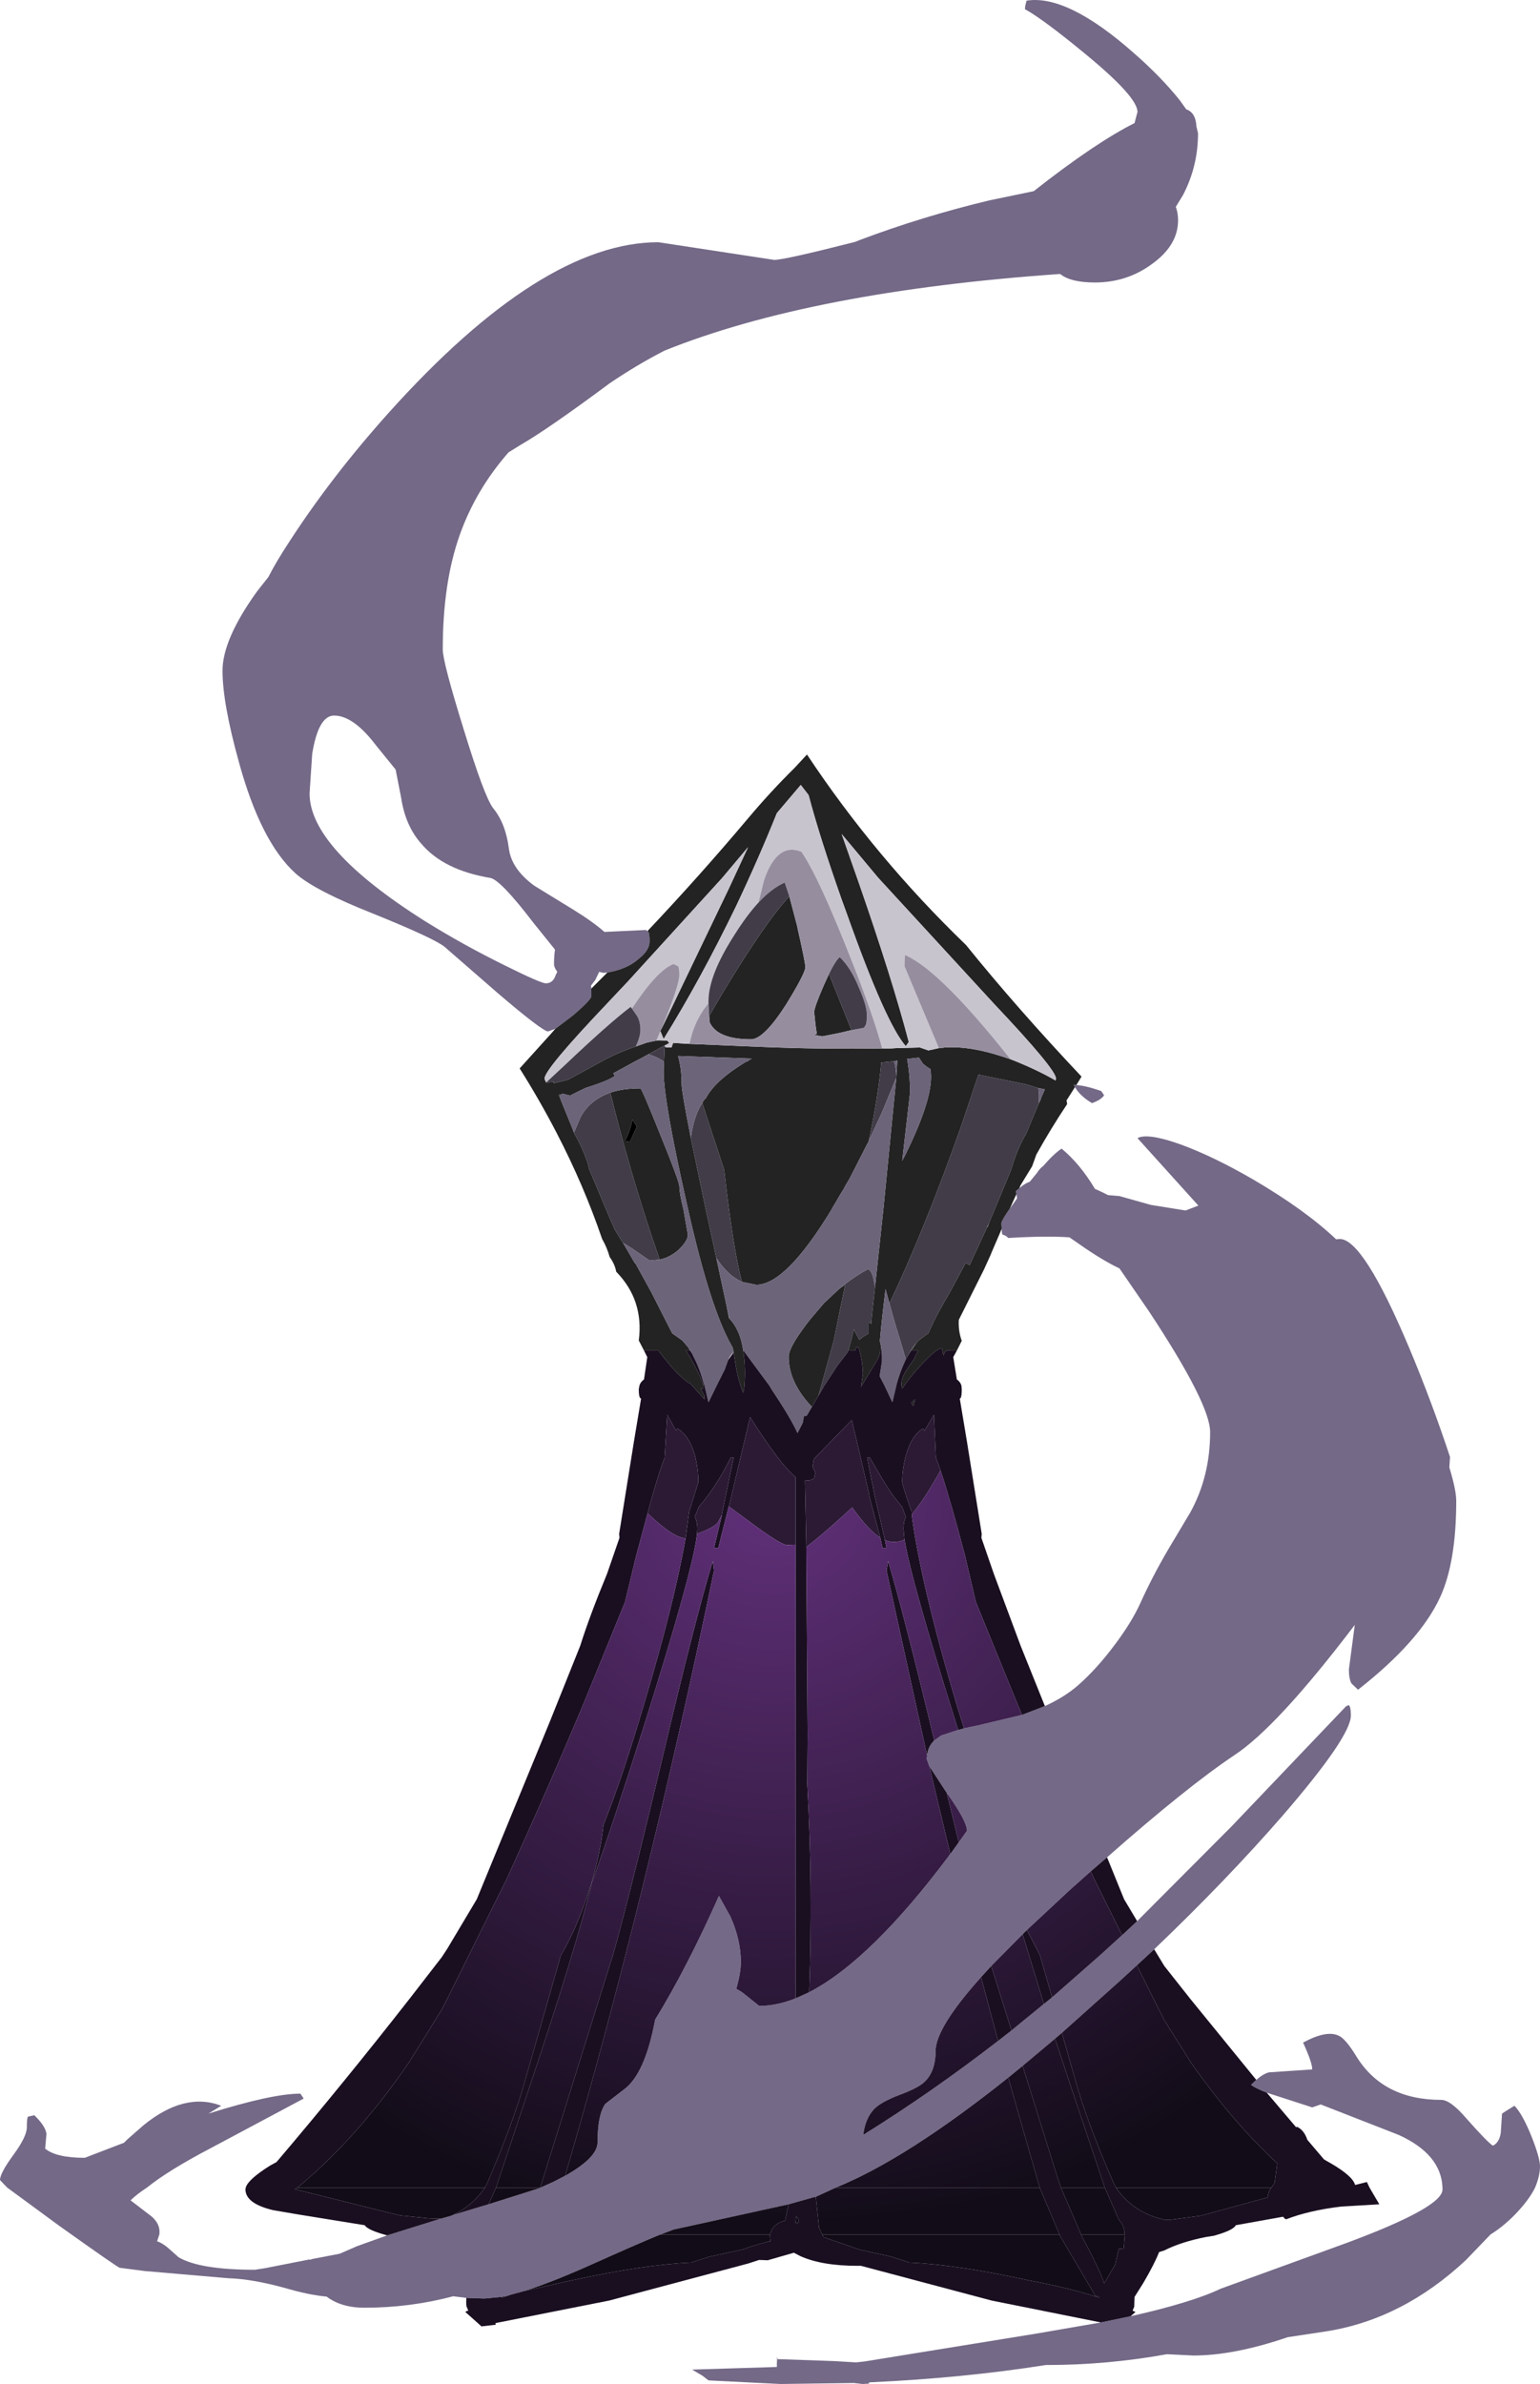 <?xml version="1.0" encoding="UTF-8" standalone="no"?>
<svg xmlns:ffdec="https://www.free-decompiler.com/flash" xmlns:xlink="http://www.w3.org/1999/xlink" ffdec:objectType="frame" height="364.15px" width="235.3px" xmlns="http://www.w3.org/2000/svg">
  <g transform="matrix(1.0, 0.0, 0.0, 1.0, -35.35, 0.0)">
    <filter id="filter0">
      <feColorMatrix in="SourceGraphic" result="filterResult0" type="matrix" values="0 0 0 0 0.98,0 0 0 0 0.89,0 0 0 0 0.698,0 0 0 1 0"/>
      <feConvolveMatrix divisor="256.0" in="filterResult0" kernelMatrix="1 1 1 1 1 1 1 1 1 1 1 1 1 1 1 1 1 1 1 1 1 1 1 1 1 1 1 1 1 1 1 1 1 1 1 1 1 1 1 1 1 1 1 1 1 1 1 1 1 1 1 1 1 1 1 1 1 1 1 1 1 1 1 1 1 1 1 1 1 1 1 1 1 1 1 1 1 1 1 1 1 1 1 1 1 1 1 1 1 1 1 1 1 1 1 1 1 1 1 1 1 1 1 1 1 1 1 1 1 1 1 1 1 1 1 1 1 1 1 1 1 1 1 1 1 1 1 1 1 1 1 1 1 1 1 1 1 1 1 1 1 1 1 1 1 1 1 1 1 1 1 1 1 1 1 1 1 1 1 1 1 1 1 1 1 1 1 1 1 1 1 1 1 1 1 1 1 1 1 1 1 1 1 1 1 1 1 1 1 1 1 1 1 1 1 1 1 1 1 1 1 1 1 1 1 1 1 1 1 1 1 1 1 1 1 1 1 1 1 1 1 1 1 1 1 1 1 1 1 1 1 1 1 1 1 1 1 1 1 1 1 1 1 1 1 1 1 1 1 1 1 1 1 1 1 1" order="16 16" result="filterResult1"/>
      <feComposite in="SourceGraphic" in2="filterResult1" operator="over" result="filterResult2"/>
    </filter>
    <use ffdec:characterId="2482" filter="url(#filter0)" height="364.15" transform="matrix(1.0, 0.0, 0.0, 1.0, 35.35, 0.0)" width="235.3" xlink:href="#sprite0"/>
  </g>
  <defs>
    <g id="sprite0" transform="matrix(1.0, 0.0, 0.0, 1.0, 0.0, 0.0)">
      <use ffdec:characterId="2481" height="364.15" transform="matrix(1.0, 0.0, 0.0, 1.0, 0.0, 0.0)" width="235.3" xlink:href="#shape0"/>
    </g>
    <g id="shape0" transform="matrix(1.0, 0.0, 0.0, 1.0, 0.0, 0.0)">
      <path d="M84.85 157.15 L83.75 157.55 Q82.9 157.55 76.0 151.65 L67.9 144.6 Q66.15 143.25 57.0 139.55 48.15 136.05 45.2 133.45 39.85 128.65 36.5 116.4 34.0 107.4 34.0 102.45 34.0 97.65 39.3 90.3 L41.0 88.15 Q42.25 85.7 44.3 82.6 50.7 72.75 59.3 63.15 82.75 37.0 100.6 37.0 L118.3 39.7 Q119.85 39.7 130.65 36.95 L131.4 36.65 Q140.95 33.05 151.2 30.6 L157.95 29.2 Q162.5 25.6 166.65 22.8 170.45 20.25 173.35 18.8 L173.8 17.1 Q173.8 14.8 165.9 8.3 159.35 2.9 156.6 1.4 L156.65 0.9 156.85 0.1 Q163.1 -0.9 173.35 8.2 177.4 11.75 180.25 15.3 L181.25 16.7 Q182.7 17.2 182.8 19.3 L183.05 20.35 Q183.05 25.4 180.75 29.8 L179.65 31.6 Q180.0 32.5 180.0 33.65 180.0 37.45 176.05 40.3 172.2 43.15 167.3 43.15 163.65 43.15 162.05 41.9 L161.95 41.85 Q124.05 44.5 101.55 53.55 97.35 55.7 93.15 58.55 83.65 65.6 79.55 67.95 L77.7 69.1 Q72.7 74.8 70.25 81.7 67.65 89.0 67.65 99.2 67.65 101.1 70.8 111.25 74.0 121.7 75.35 123.45 77.25 125.75 77.75 129.6 78.15 132.75 81.65 135.3 L87.6 138.95 Q90.6 140.8 92.35 142.35 L98.75 142.05 98.9 142.25 99.0 142.3 Q99.25 142.4 99.25 143.8 99.25 145.15 97.6 146.45 95.8 148.05 92.8 148.55 L92.2 148.6 91.55 148.45 90.95 149.7 90.3 150.55 90.35 151.0 90.35 152.15 Q90.35 152.7 87.55 155.1 L84.85 157.15 M164.45 165.75 Q165.8 165.8 168.25 166.65 L168.7 167.3 Q168.25 168.0 166.85 168.5 165.0 167.4 164.25 166.05 L164.05 165.7 164.45 165.75 M155.75 181.5 Q156.45 180.85 157.35 180.5 L158.45 179.15 Q158.85 178.5 159.4 178.1 161.0 176.25 162.2 175.45 165.0 177.75 167.3 181.6 168.25 182.0 169.3 182.55 L171.05 182.7 175.85 184.05 181.15 184.9 183.1 184.15 173.8 173.85 Q175.35 173.0 180.5 174.85 185.5 176.7 191.45 180.15 199.4 184.8 204.15 189.3 L204.7 189.25 Q208.3 189.25 215.3 205.85 218.8 214.2 221.55 222.55 L221.45 224.15 Q222.5 227.6 222.5 229.25 222.5 238.6 220.05 243.95 216.95 250.7 207.5 258.1 L206.5 257.15 Q206.1 256.45 206.1 255.0 L207.0 248.2 Q195.15 263.8 188.6 268.1 181.35 272.95 169.15 283.7 L166.65 285.85 163.45 288.7 156.9 294.8 156.25 295.45 151.45 300.3 149.9 302.0 Q142.95 309.75 142.95 313.3 142.95 316.45 141.2 318.05 140.25 318.95 137.4 320.0 134.65 321.05 133.55 322.15 132.2 323.6 131.9 326.1 142.35 319.6 152.5 311.75 L154.55 310.15 159.5 306.1 160.75 305.1 168.15 298.6 171.45 295.6 173.75 293.45 188.2 278.95 205.65 260.65 206.05 260.45 Q206.4 260.6 206.4 262.05 206.4 265.25 196.05 277.25 187.4 287.2 176.35 297.75 L173.7 300.2 171.25 302.45 162.25 310.5 161.2 311.4 156.25 315.55 154.05 317.35 Q138.45 329.8 127.7 334.15 L127.6 334.2 124.65 335.55 124.4 335.6 120.5 336.7 102.95 340.55 100.8 341.35 Q97.5 342.7 89.7 346.2 84.05 348.7 80.1 349.95 L78.25 350.45 77.2 350.75 77.15 350.75 76.9 350.8 76.65 350.85 74.0 351.1 71.25 351.0 69.25 350.75 Q62.65 352.5 55.7 352.5 52.15 352.5 49.9 350.8 47.15 350.55 43.6 349.5 38.5 348.1 34.95 348.0 L22.15 346.9 18.3 346.4 Q18.05 346.4 9.0 339.95 L1.1 334.15 0.0 333.0 Q0.0 331.95 2.05 329.15 4.1 326.35 4.1 324.95 4.1 323.45 4.3 323.3 L5.25 323.1 Q6.95 324.75 7.1 325.95 L6.9 328.2 Q8.6 329.6 12.95 329.6 L18.95 327.3 19.5 326.75 21.9 324.65 Q28.2 319.5 33.8 321.65 L31.85 322.85 Q41.55 319.8 45.9 319.8 L46.4 320.55 32.15 328.15 Q25.75 331.5 22.45 334.15 20.85 335.2 19.95 336.1 L23.15 338.55 Q24.55 339.75 24.35 341.3 L24.05 342.2 24.0 342.35 Q24.65 342.55 25.55 343.25 L27.3 344.8 Q30.55 346.7 38.95 346.7 L40.55 346.45 47.15 345.15 47.45 345.15 47.75 345.05 51.9 344.25 54.55 343.1 59.15 341.45 67.35 338.9 68.95 338.45 69.5 338.25 74.65 336.7 82.55 334.2 82.6 334.15 84.5 333.3 86.35 332.35 Q91.3 329.55 91.3 327.25 91.3 323.0 92.5 321.35 L95.35 319.15 Q98.55 316.8 100.1 308.5 104.95 300.6 109.85 289.6 L111.6 292.75 Q113.2 296.35 113.2 299.7 113.2 301.3 112.5 303.8 113.25 304.15 114.0 304.8 L116.0 306.4 Q118.65 306.4 121.55 305.25 L123.65 304.3 Q133.1 299.4 145.2 283.2 L146.5 281.4 147.75 279.65 Q147.75 278.2 144.7 273.9 L144.65 273.85 142.0 269.8 141.6 268.7 141.65 268.15 Q141.8 266.75 142.75 265.85 L143.8 265.1 146.4 264.25 147.3 264.0 149.45 263.55 156.15 261.95 159.65 260.6 Q162.7 259.2 164.75 257.4 167.7 254.8 170.5 251.0 172.95 247.7 174.2 244.95 176.05 240.85 178.45 236.75 L181.85 231.05 Q184.9 225.55 184.9 218.75 184.9 214.45 175.55 200.3 L171.05 193.75 Q168.4 192.5 164.85 190.0 L163.4 189.0 Q159.85 188.75 154.05 189.1 153.7 188.7 153.2 188.6 153.05 188.45 153.05 187.7 L153.0 186.9 Q153.0 186.45 154.3 184.6 L155.4 183.05 155.3 182.4 155.2 181.95 155.75 181.5 M191.95 317.7 Q192.9 316.85 193.85 316.55 L200.5 316.1 Q200.5 315.05 199.1 312.0 202.7 310.05 204.55 310.95 205.6 311.4 207.3 314.2 211.4 320.75 220.2 320.75 221.65 320.75 224.15 323.7 227.25 327.2 228.1 327.75 229.05 327.3 229.3 325.85 L229.5 322.85 230.1 322.45 231.4 321.65 Q232.65 322.95 234.05 326.45 235.3 329.65 235.3 330.9 235.3 332.35 234.55 334.15 233.6 336.1 231.35 338.4 229.55 340.2 227.75 341.3 L223.95 345.25 Q214.3 354.25 202.7 356.1 L196.75 357.0 Q188.55 359.8 182.35 359.8 L178.3 359.6 Q169.2 361.25 159.85 361.25 L159.8 361.25 Q147.15 363.25 132.8 363.9 L132.75 364.1 131.8 364.15 130.45 364.0 119.25 364.15 108.25 363.6 107.35 362.9 105.75 361.95 118.7 361.55 118.7 361.0 118.75 359.95 118.8 360.35 127.45 360.65 130.8 360.85 132.15 360.7 158.35 356.45 168.2 354.75 172.75 353.8 Q182.1 351.7 186.5 349.6 L205.9 342.55 Q220.4 337.15 220.4 334.45 L220.4 334.15 Q220.2 329.05 213.7 326.1 L201.8 321.45 200.5 321.9 193.55 319.65 Q191.65 318.9 191.15 318.45 L191.95 317.7 M47.7 115.15 L47.3 121.2 Q47.3 129.55 64.85 140.65 70.7 144.3 77.2 147.5 82.65 150.2 83.4 150.2 84.5 150.2 84.9 148.95 L85.15 148.45 Q84.65 147.75 84.65 147.3 84.65 146.0 84.8 145.05 L81.5 140.95 Q76.45 134.35 74.9 134.1 67.75 132.9 64.35 128.85 61.95 126.15 61.3 121.9 L60.45 117.55 57.45 113.85 Q54.0 109.3 51.05 109.3 48.65 109.3 47.7 115.15" fill="#130033" fill-opacity="0.588" fill-rule="evenodd" stroke="none"/>
      <path d="M98.9 142.25 Q106.8 133.9 114.3 125.0 117.7 120.95 121.4 117.3 L123.3 115.25 Q133.75 131.0 147.6 144.35 155.35 153.95 165.25 164.45 L164.45 165.75 164.05 165.7 164.25 166.05 162.95 168.1 163.0 168.3 163.05 168.65 Q160.55 172.4 158.35 176.35 L157.7 178.15 155.9 181.1 155.75 181.5 155.2 181.95 155.3 182.4 154.3 184.6 Q153.0 186.45 153.0 186.9 L153.05 187.7 152.65 188.65 151.55 191.2 151.35 191.7 150.35 193.9 146.5 201.6 Q146.4 203.3 146.95 204.8 L146.2 206.3 145.25 206.3 145.2 206.25 Q144.45 206.15 144.25 206.8 L144.15 207.05 143.9 205.9 Q143.1 206.15 142.4 206.85 139.8 209.25 137.85 212.1 137.45 210.95 138.45 209.35 L139.65 207.6 140.3 206.3 139.2 206.3 140.05 205.1 140.35 204.75 141.85 203.65 Q142.95 201.05 145.1 197.45 L147.55 192.9 147.75 193.0 147.8 193.05 148.15 193.25 150.8 187.5 150.9 187.4 151.15 186.75 151.35 186.25 151.85 185.05 154.5 178.65 154.8 177.65 Q155.7 174.95 156.8 173.15 L158.75 168.45 158.75 168.5 159.0 167.95 159.05 167.75 159.2 167.4 159.65 166.4 158.65 166.2 156.85 165.65 149.5 164.15 146.85 172.05 Q141.25 187.85 135.9 199.1 L135.3 196.9 Q134.7 201.75 134.45 204.75 L134.45 204.9 134.6 205.55 134.7 206.3 134.5 206.3 Q134.45 207.1 133.85 208.05 L131.55 211.85 131.85 209.85 Q131.8 208.05 131.35 206.4 L131.4 206.3 131.35 206.3 131.15 205.75 Q130.8 205.8 130.75 206.0 L130.65 206.3 129.6 206.3 129.95 205.15 130.05 204.75 130.45 203.05 131.3 204.65 131.85 204.2 132.7 203.7 132.7 202.15 Q132.7 201.95 133.0 202.05 L133.1 202.25 133.25 200.65 133.7 196.55 135.0 184.45 136.95 164.6 136.95 164.5 137.1 162.0 136.6 162.1 134.65 162.3 Q134.2 167.4 132.75 174.25 L132.75 174.3 132.4 174.95 129.8 180.05 129.35 180.8 128.95 181.5 128.95 181.55 128.45 182.35 127.1 184.65 127.0 184.85 Q120.05 196.25 115.55 196.25 L113.35 195.8 112.95 194.15 Q111.75 188.6 110.65 178.7 L107.3 168.5 Q107.5 168.05 107.85 167.75 109.25 165.05 113.95 162.2 L114.15 162.15 114.6 161.85 114.9 161.7 103.6 161.3 Q104.15 163.2 104.15 165.65 104.15 166.7 105.55 173.8 L107.75 184.35 109.45 192.15 111.0 199.4 111.4 201.35 111.45 201.4 Q112.95 203.0 113.45 205.65 L113.55 206.25 113.6 206.3 113.55 206.3 Q114.0 209.1 113.7 212.05 L113.55 212.75 Q112.65 210.5 112.25 207.5 L112.1 206.55 112.1 206.5 111.95 205.85 111.35 204.75 Q108.2 198.65 104.9 183.7 101.4 168.2 101.4 163.7 L101.45 162.15 101.55 160.0 101.75 160.0 102.6 160.0 102.85 159.3 105.35 159.45 116.1 159.9 Q125.55 160.3 134.8 160.15 L136.1 160.15 136.9 160.1 140.55 160.0 141.85 160.45 143.45 160.1 143.9 160.05 144.1 160.05 144.25 160.0 144.4 160.0 144.5 160.0 Q148.1 159.75 153.05 161.35 L154.4 161.8 154.8 161.95 Q158.55 163.45 161.3 165.05 L161.35 164.75 Q161.35 163.35 151.9 153.35 L134.2 134.1 128.6 127.4 131.15 134.65 Q136.35 149.6 138.85 159.15 L138.4 159.8 Q135.35 156.35 129.4 139.6 L128.6 137.4 Q125.25 127.9 123.55 121.45 L122.35 119.9 118.7 124.2 Q115.95 131.05 112.5 138.35 107.0 149.7 101.4 158.7 L100.9 157.5 100.9 157.45 101.1 157.1 111.35 135.75 114.3 129.4 110.35 134.1 96.0 149.85 92.7 153.35 Q83.2 163.35 83.2 164.75 L83.2 164.8 83.45 165.35 83.5 165.4 83.65 165.35 84.55 165.2 84.6 165.45 86.75 164.95 92.8 161.65 Q95.25 160.45 97.15 159.85 L98.85 159.25 99.55 159.1 100.3 158.95 100.55 158.9 101.95 158.95 102.25 159.3 102.2 159.35 97.95 161.65 96.7 162.3 96.35 162.5 93.7 163.95 93.95 164.35 Q92.8 165.15 89.55 166.15 88.15 166.8 87.1 167.35 L86.3 167.15 86.0 167.05 85.95 167.1 85.75 167.15 85.35 167.25 85.5 167.5 85.7 168.05 87.45 172.35 87.7 173.0 87.75 173.15 Q88.85 174.95 89.8 177.65 L90.05 178.65 92.95 185.55 93.9 187.75 94.9 189.4 95.2 189.85 97.0 192.95 97.05 192.9 99.55 197.45 102.7 203.65 104.25 204.75 105.15 205.8 105.45 206.3 104.8 206.3 Q106.4 208.75 107.45 211.45 L107.5 212.15 107.05 212.1 107.65 213.25 107.65 213.75 105.45 211.3 105.3 211.2 105.25 211.25 Q103.6 210.1 101.7 207.7 L101.45 207.4 101.1 206.95 100.6 206.3 98.4 206.3 97.6 204.75 Q98.4 198.6 94.15 194.25 93.95 193.1 93.15 192.0 92.75 190.55 92.0 189.25 89.2 181.05 85.05 173.05 82.4 167.95 79.4 163.2 L84.1 158.0 84.85 157.15 87.55 155.1 Q90.35 152.7 90.35 152.15 L90.35 151.0 92.8 148.55 Q95.8 148.05 97.6 146.45 99.25 145.15 99.25 143.8 99.25 142.4 99.0 142.3 L98.9 142.25 M120.6 136.9 L121.85 141.65 121.85 141.75 Q123.05 147.0 123.05 147.75 123.05 148.65 120.1 153.45 116.7 158.75 114.75 158.75 109.65 158.75 108.45 156.2 L108.35 155.2 Q112.3 148.3 116.2 142.6 118.6 139.1 120.6 136.9 M93.25 166.9 Q95.15 166.25 97.85 166.25 98.05 166.25 100.9 173.35 103.8 180.5 103.8 181.2 103.8 182.25 104.45 184.85 L105.1 188.6 Q105.1 189.5 103.8 190.8 102.45 192.05 100.8 192.4 L99.75 189.35 Q96.0 178.1 93.25 166.9 M96.65 171.0 Q96.15 173.2 95.45 174.3 L96.25 174.4 97.3 172.1 96.65 171.0 M142.0 163.2 L141.75 163.05 141.1 162.55 141.05 162.5 141.0 162.45 140.4 161.55 138.6 161.75 Q139.05 164.2 139.05 166.9 L137.85 177.3 138.3 176.45 Q142.9 167.15 142.15 163.3 L142.1 163.25 142.0 163.2 M126.65 148.8 L126.8 149.1 130.1 157.35 128.2 157.8 125.65 158.3 124.45 158.1 124.8 157.9 124.6 156.55 124.4 154.6 Q124.4 153.9 125.85 150.55 L126.65 148.8 M128.25 196.85 L129.15 196.2 128.35 200.05 127.4 204.75 125.05 213.2 124.05 214.9 Q120.5 211.15 120.5 207.25 120.5 206.4 121.5 204.75 122.3 203.45 123.65 201.7 L124.75 200.4 125.6 199.4 125.9 199.05 128.25 196.85 M139.75 214.0 L139.55 214.8 139.25 214.3 139.8 213.75 139.75 214.0" fill="#232323" fill-rule="evenodd" stroke="none"/>
      <path d="M100.9 157.5 L101.4 158.7 Q107.0 149.7 112.5 138.35 115.95 131.05 118.7 124.2 L122.35 119.9 123.55 121.45 Q125.25 127.9 128.6 137.4 L129.4 139.6 Q135.35 156.35 138.4 159.8 L138.85 159.15 Q136.35 149.6 131.15 134.65 L128.6 127.4 134.2 134.1 151.9 153.35 Q161.35 163.35 161.35 164.75 L161.3 165.05 Q158.55 163.45 154.8 161.95 L154.4 161.8 Q143.75 148.35 138.45 145.95 138.2 145.4 138.2 147.6 L143.45 160.1 141.85 160.45 140.55 160.0 136.9 160.1 136.1 160.15 134.8 160.15 Q133.4 155.0 130.25 147.05 125.15 134.0 122.45 130.1 118.75 128.6 116.75 134.4 L115.9 137.85 Q114.1 139.8 112.25 142.75 108.25 148.95 108.25 152.9 L108.25 153.25 107.55 154.15 Q105.9 156.55 105.35 159.45 L102.85 159.3 102.6 160.0 101.75 160.0 101.5 159.75 102.2 159.35 102.25 159.3 101.95 158.95 100.55 158.9 100.3 158.95 100.9 157.5 M101.1 157.1 Q103.8 150.5 103.8 148.95 103.8 147.65 103.55 147.55 L102.9 147.25 Q100.4 148.2 96.55 154.05 L96.35 153.8 Q93.05 156.3 86.35 162.65 L83.45 165.35 83.2 164.8 83.2 164.75 Q83.2 163.35 92.7 153.35 L96.0 149.85 110.35 134.1 114.3 129.4 111.35 135.75 101.1 157.1" fill="#c8c4ce" fill-rule="evenodd" stroke="none"/>
      <path d="M100.9 157.5 L100.3 158.95 99.55 159.1 98.85 159.25 97.15 159.85 Q97.85 158.3 97.85 157.35 97.85 156.05 97.35 155.2 L96.55 154.05 Q100.4 148.2 102.9 147.25 L103.55 147.55 Q103.8 147.65 103.8 148.95 103.8 150.5 101.1 157.1 L100.9 157.45 100.9 157.5 M105.35 159.45 Q105.9 156.55 107.55 154.15 L108.25 153.25 108.35 155.2 108.45 156.2 Q109.65 158.75 114.75 158.75 116.7 158.75 120.1 153.45 123.05 148.65 123.05 147.75 123.05 147.0 121.85 141.75 L121.85 141.65 120.6 136.9 119.9 134.8 Q117.9 135.7 115.9 137.85 L116.75 134.4 Q118.75 128.6 122.45 130.1 125.15 134.0 130.25 147.05 133.4 155.0 134.8 160.15 125.55 160.3 116.1 159.9 L105.35 159.45 M143.45 160.1 L138.2 147.6 Q138.2 145.4 138.45 145.95 143.75 148.35 154.4 161.8 L153.05 161.35 Q148.1 159.75 144.5 160.0 L144.4 160.0 144.25 160.0 144.1 160.05 143.9 160.05 143.45 160.1 M130.1 157.35 L132.0 157.0 132.25 156.6 Q132.45 156.3 132.45 155.0 132.45 153.65 131.25 150.9 130.0 147.8 128.3 146.2 127.65 146.75 126.65 148.8 L125.85 150.55 Q124.4 153.9 124.4 154.6 L124.6 156.55 124.8 157.9 124.45 158.1 125.65 158.3 128.2 157.8 130.1 157.35" fill="#968e9f" fill-rule="evenodd" stroke="none"/>
      <path d="M102.2 159.35 L101.5 159.75 101.75 160.0 101.55 160.0 101.45 162.15 Q100.3 161.4 99.1 161.05 L97.95 161.65 102.2 159.35 M108.25 153.25 L108.25 152.9 Q108.25 148.95 112.25 142.75 114.1 139.8 115.9 137.85 117.9 135.7 119.9 134.8 L120.6 136.9 Q118.6 139.1 116.2 142.6 112.3 148.3 108.35 155.2 L108.25 153.25 M83.45 165.35 L86.35 162.65 Q93.05 156.3 96.35 153.8 L96.55 154.05 97.35 155.2 Q97.85 156.05 97.85 157.35 97.85 158.3 97.15 159.85 95.25 160.45 92.8 161.65 L86.75 164.95 84.6 165.45 84.55 165.2 83.65 165.35 83.5 165.4 83.45 165.35 M107.3 168.5 L110.65 178.7 Q111.75 188.6 112.95 194.15 L113.35 195.8 Q111.2 194.85 109.45 192.15 L107.75 184.35 105.55 173.8 Q106.05 170.3 107.3 168.5 M132.75 174.25 Q134.2 167.4 134.65 162.3 L136.6 162.1 Q136.95 163.2 136.95 164.5 L136.95 164.6 134.75 169.95 132.75 174.25 M133.7 196.55 L133.25 200.65 133.1 202.25 133.0 202.05 Q132.7 201.95 132.7 202.15 L132.7 203.7 131.85 204.2 131.3 204.65 130.45 203.05 130.05 204.75 129.95 205.15 129.6 206.3 129.55 206.45 129.45 206.65 127.95 208.6 125.95 211.65 125.05 213.2 127.4 204.75 128.35 200.05 129.15 196.2 128.25 196.85 Q130.3 195.1 132.65 193.85 133.2 194.15 133.45 195.3 L133.7 196.55 M135.9 199.1 Q141.25 187.85 146.85 172.05 L149.5 164.15 156.85 165.65 158.65 166.2 158.75 167.2 158.75 168.45 156.8 173.15 Q155.7 174.95 154.8 177.65 L154.5 178.65 151.85 185.05 151.35 186.25 151.15 186.75 150.8 187.5 148.15 193.25 147.8 193.05 147.75 193.0 147.55 192.9 145.1 197.45 Q142.95 201.05 141.85 203.65 L140.35 204.75 140.05 205.1 Q139.35 205.9 138.75 207.05 L138.4 207.65 137.55 204.75 136.75 202.15 135.9 199.1 M87.7 173.0 L88.7 170.65 Q90.1 168.0 93.25 166.9 96.0 178.1 99.75 189.35 L100.8 192.4 99.25 192.55 96.65 190.75 95.2 189.85 94.9 189.4 93.9 187.75 92.95 185.55 90.05 178.65 89.8 177.65 Q88.85 174.95 87.75 173.15 L87.7 173.0 M85.75 167.15 L85.5 167.5 85.35 167.25 85.75 167.15 M126.65 148.8 Q127.65 146.75 128.3 146.2 130.0 147.8 131.25 150.9 132.45 153.65 132.45 155.0 132.45 156.3 132.25 156.6 L132.0 157.0 130.1 157.35 126.8 149.1 126.65 148.8" fill="#413c48" fill-rule="evenodd" stroke="none"/>
      <path d="M105.55 173.8 Q104.15 166.7 104.15 165.65 104.15 163.2 103.6 161.3 L114.9 161.7 114.6 161.85 114.15 162.15 113.95 162.2 Q109.25 165.05 107.85 167.75 107.5 168.05 107.3 168.5 106.05 170.3 105.55 173.8 M113.35 195.8 L115.55 196.25 Q120.05 196.25 127.0 184.85 L127.1 184.65 128.45 182.35 128.95 181.55 128.95 181.5 129.35 180.8 129.8 180.05 132.4 174.95 132.75 174.3 132.75 174.25 134.75 169.95 136.95 164.6 135.0 184.45 133.7 196.55 133.45 195.3 Q133.2 194.15 132.65 193.85 130.3 195.1 128.25 196.85 L125.9 199.05 125.6 199.4 124.75 200.4 123.65 201.7 Q122.3 203.45 121.5 204.75 120.5 206.4 120.5 207.25 120.5 211.15 124.05 214.9 L123.35 216.1 123.2 216.3 122.85 216.3 122.65 217.35 121.85 218.9 Q120.85 216.65 118.0 212.4 L117.55 211.65 113.6 206.3 113.55 206.25 113.45 205.65 Q112.95 203.0 111.45 201.4 L111.0 199.4 109.45 192.15 Q111.2 194.85 113.35 195.8 M136.6 162.1 L137.1 162.0 136.95 164.5 Q136.95 163.2 136.6 162.1 M134.7 206.3 L134.6 205.55 134.45 204.9 134.45 204.75 Q134.7 201.75 135.3 196.9 L135.9 199.1 136.75 202.15 137.55 204.75 138.4 207.65 Q137.6 209.3 137.0 211.4 L136.95 211.65 136.35 214.2 135.15 211.65 134.4 210.2 134.75 208.0 134.75 207.1 134.7 206.3 M158.65 166.2 L159.65 166.4 159.2 167.4 159.05 167.75 159.0 167.95 158.75 168.5 158.75 168.45 158.75 167.2 158.65 166.2 M101.45 162.15 L101.4 163.7 Q101.4 168.2 104.9 183.7 108.2 198.65 111.35 204.75 L111.95 205.85 112.1 206.5 Q111.55 207.05 111.25 207.75 L110.75 209.15 109.5 211.65 108.25 214.2 107.65 211.65 107.55 211.4 Q106.85 208.85 105.9 207.1 L105.75 206.75 105.15 205.8 104.25 204.75 102.7 203.65 99.55 197.45 97.05 192.9 97.0 192.95 95.2 189.85 96.65 190.75 99.25 192.55 100.8 192.4 Q102.45 192.05 103.8 190.8 105.1 189.5 105.1 188.6 L104.45 184.85 Q103.8 182.25 103.8 181.2 103.8 180.5 100.9 173.35 98.05 166.25 97.85 166.25 95.15 166.25 93.25 166.9 90.1 168.0 88.7 170.65 L87.7 173.0 87.45 172.35 85.7 168.05 85.5 167.5 85.75 167.15 85.95 167.1 86.0 167.05 86.3 167.15 87.1 167.35 Q88.15 166.8 89.55 166.15 92.8 165.15 93.95 164.35 L93.7 163.95 96.35 162.5 96.7 162.3 97.95 161.65 99.1 161.05 Q100.3 161.4 101.45 162.15 M142.0 163.2 L142.1 163.25 142.15 163.3 Q142.9 167.15 138.3 176.45 L137.85 177.3 139.05 166.9 Q139.05 164.2 138.6 161.75 L140.4 161.55 141.0 162.45 141.05 162.5 141.1 162.55 141.75 163.05 142.0 163.2" fill="#6c6479" fill-rule="evenodd" stroke="none"/>
      <path d="M96.65 171.0 L97.3 172.1 96.25 174.4 95.45 174.3 Q96.15 173.2 96.65 171.0" fill="#000000" fill-rule="evenodd" stroke="none"/>
      <path d="M169.15 283.7 L171.75 290.1 173.75 293.45 171.45 295.6 167.2 287.05 166.65 285.85 169.15 283.7 M176.35 297.75 L177.9 300.3 181.85 305.3 191.95 317.7 191.15 318.45 Q191.65 318.9 193.55 319.65 L198.05 324.95 198.15 324.85 Q199.25 325.35 199.75 326.85 L202.3 329.85 203.35 330.45 Q206.7 332.4 207.05 333.75 L208.85 333.3 209.25 334.15 210.75 336.7 204.9 337.05 Q199.95 337.65 196.5 339.0 L196.25 338.85 196.05 338.6 188.8 339.9 188.8 339.95 Q188.35 340.65 186.0 341.35 L185.5 341.5 184.25 341.7 Q180.45 342.45 177.9 343.75 L177.1 344.0 Q176.4 345.8 174.7 348.7 L173.35 350.85 173.3 352.35 173.05 352.95 173.5 353.15 172.75 353.8 168.2 354.75 151.5 351.4 131.55 346.1 131.05 346.1 Q125.55 346.1 122.25 344.6 L121.3 344.1 117.3 345.25 116.0 345.2 114.3 345.75 93.1 351.4 75.7 354.85 75.75 355.1 73.55 355.35 73.4 355.2 71.1 353.15 Q71.25 353.0 71.55 352.95 L71.3 352.35 Q71.2 352.1 71.25 351.0 L74.0 351.1 76.65 350.85 76.7 350.95 78.25 350.45 80.1 349.95 87.2 348.35 Q98.45 345.9 105.6 345.6 L108.4 344.7 113.7 343.55 Q114.65 343.1 117.55 342.35 L117.7 342.35 117.6 341.35 118.0 340.45 Q118.65 339.5 119.95 339.2 L120.5 336.7 124.4 335.6 124.65 335.55 125.15 340.3 125.65 341.35 125.85 341.75 125.9 341.75 131.45 343.65 136.2 344.7 138.95 345.6 Q146.15 345.9 157.35 348.35 163.5 349.5 167.9 350.95 L167.95 350.8 167.4 350.75 161.95 341.5 161.9 341.35 158.85 334.15 154.05 317.35 156.25 315.55 161.2 331.4 162.1 334.15 165.2 341.35 165.25 341.5 Q168.25 347.1 168.7 348.8 L170.4 345.9 170.8 344.1 170.95 343.5 171.7 343.45 171.85 341.55 171.85 341.5 171.85 341.35 Q171.8 339.9 170.95 339.05 L168.8 334.15 163.7 318.95 161.2 311.4 162.25 310.5 164.35 317.9 Q166.1 324.15 170.15 333.45 L170.5 334.15 Q173.15 338.0 177.9 339.05 L178.95 339.05 183.45 338.45 193.7 335.65 Q193.75 334.8 194.25 334.15 L194.75 333.45 195.15 330.45 Q188.3 324.1 182.0 315.1 L177.9 308.6 173.7 300.2 176.35 297.75 M59.15 341.45 L58.8 341.35 Q56.3 340.65 55.75 339.95 L55.75 339.9 45.55 338.25 41.75 337.6 Q37.5 336.6 37.5 334.4 L37.55 334.15 Q37.9 332.9 41.25 330.8 L42.25 330.25 Q52.5 318.2 62.7 305.15 L67.5 298.95 68.35 297.65 72.85 290.1 84.0 263.0 88.65 251.4 Q90.1 246.8 92.75 240.4 L94.65 234.9 94.6 234.3 96.85 220.25 97.95 213.65 97.9 213.6 Q97.6 213.5 97.6 212.2 L97.7 211.65 Q97.85 211.1 98.4 210.7 L98.9 207.3 98.4 206.3 100.6 206.3 101.1 206.95 101.45 207.4 101.7 207.7 Q103.6 210.1 105.25 211.25 L105.3 211.2 105.45 211.3 107.65 213.75 107.65 213.25 107.05 212.1 107.5 212.15 107.45 211.45 Q106.4 208.75 104.8 206.3 L105.45 206.3 105.75 206.75 105.9 207.1 Q106.85 208.85 107.55 211.4 L107.65 211.65 108.25 214.2 109.5 211.65 110.75 209.15 111.25 207.75 112.1 206.55 112.25 207.5 Q112.65 210.5 113.55 212.75 L113.7 212.05 Q114.0 209.1 113.55 206.3 L113.6 206.3 117.55 211.65 118.0 212.4 Q120.85 216.65 121.85 218.9 L122.65 217.35 122.85 216.3 123.2 216.3 123.35 216.1 124.05 214.9 125.05 213.2 125.95 211.65 127.95 208.6 129.45 206.65 129.55 206.45 129.6 206.3 130.65 206.3 130.75 206.0 Q130.8 205.8 131.15 205.75 L131.35 206.3 131.4 206.3 131.35 206.4 Q131.8 208.05 131.85 209.85 L131.55 211.85 133.85 208.05 Q134.45 207.1 134.5 206.3 L134.7 206.3 134.75 207.1 134.75 208.0 134.4 210.2 135.15 211.65 136.35 214.2 136.95 211.65 137.0 211.4 Q137.6 209.3 138.4 207.65 L138.75 207.05 139.2 206.3 140.3 206.3 139.65 207.6 138.45 209.35 Q137.45 210.95 137.85 212.1 139.8 209.25 142.4 206.85 143.1 206.15 143.9 205.9 L144.15 207.05 144.25 206.8 Q144.45 206.15 145.2 206.25 L145.25 206.3 146.2 206.3 145.65 207.3 146.2 210.7 Q146.75 211.1 146.9 211.65 L146.95 212.2 Q146.95 213.5 146.7 213.6 L146.65 213.65 147.75 220.25 150.0 234.3 149.95 234.9 151.85 240.4 155.95 251.4 159.65 260.6 156.15 261.95 155.3 259.9 149.1 244.7 147.45 237.65 Q145.35 229.6 143.7 224.6 L143.0 222.65 142.7 216.1 141.25 218.55 141.05 218.2 Q139.3 219.2 138.45 222.2 137.85 224.3 137.85 226.4 137.85 226.85 139.3 230.9 L139.3 231.35 Q140.7 242.05 146.25 260.65 L147.3 264.0 146.4 264.25 146.1 263.3 Q139.2 241.35 138.2 235.15 L138.05 233.55 Q138.05 232.4 138.4 231.7 L137.95 230.5 137.85 230.2 Q136.1 228.15 134.6 225.55 L132.85 222.55 132.85 222.7 132.5 222.6 132.55 222.9 133.2 226.3 133.25 226.5 133.4 227.05 133.45 227.5 133.6 228.25 135.15 234.95 135.45 236.45 134.85 236.45 134.5 234.9 132.85 228.65 132.7 227.8 130.15 216.9 124.35 222.85 124.15 224.1 124.6 224.95 124.4 225.75 Q124.15 226.15 123.0 226.15 L123.0 226.45 123.2 236.3 123.4 265.05 123.35 272.5 Q124.2 287.9 123.65 304.05 L123.65 304.3 121.55 305.25 121.55 235.95 121.55 225.6 Q119.3 223.85 114.6 216.45 L114.5 217.0 114.4 217.3 114.35 217.45 114.3 217.75 111.45 229.8 111.35 230.1 109.75 236.45 109.1 236.45 110.3 231.4 110.3 231.35 110.4 230.8 112.1 222.6 111.7 222.7 111.7 222.55 Q109.45 227.1 106.75 230.2 L106.65 230.5 106.15 231.7 Q106.55 232.4 106.55 233.55 L106.5 234.3 Q105.95 239.65 98.5 263.3 93.35 279.55 90.4 287.7 88.0 297.65 80.85 318.95 L75.8 334.15 74.65 336.7 69.5 338.25 68.95 338.45 Q72.1 337.05 74.1 334.15 L74.45 333.45 Q78.45 324.15 80.2 317.9 L85.7 298.65 Q87.5 295.6 89.0 291.65 91.55 284.85 92.2 278.75 94.95 271.95 98.3 260.65 103.0 245.0 104.75 234.95 L105.3 230.9 106.7 226.4 Q106.7 224.3 106.15 222.2 105.25 219.2 103.5 218.2 L103.3 218.55 101.95 216.1 101.55 222.65 Q100.3 226.0 98.95 231.15 L97.2 237.65 95.5 244.7 89.3 259.9 Q83.55 273.6 77.4 287.05 L68.35 305.3 67.5 306.95 62.55 314.95 Q54.5 326.7 45.45 334.15 L45.05 334.4 61.1 338.4 65.6 338.85 67.35 338.9 59.15 341.45 M142.75 265.85 Q141.8 266.75 141.65 268.15 L135.45 239.9 135.7 238.45 Q138.25 247.1 142.75 265.85 M142.0 269.8 L144.65 273.85 146.5 281.4 145.2 283.2 142.0 269.8 M86.35 332.35 L84.5 333.3 82.6 334.15 82.55 334.2 82.55 334.15 83.4 331.4 93.75 298.3 Q96.2 289.6 101.35 267.95 106.15 247.6 108.9 238.45 L109.1 239.9 Q98.7 290.1 86.35 332.35 M139.75 214.0 L139.8 213.75 139.25 214.3 139.55 214.8 139.75 214.0 M156.25 295.45 L156.9 294.8 158.9 298.65 160.75 305.1 159.5 306.1 156.25 295.45 M149.9 302.0 L151.45 300.3 154.55 310.15 152.5 311.75 149.9 302.0 M122.0 339.5 L122.0 339.0 121.95 338.85 121.65 338.55 121.55 339.6 122.0 339.5" fill="#1a0f21" fill-rule="evenodd" stroke="none"/>
      <path d="M139.3 231.35 L139.3 230.9 Q137.85 226.85 137.85 226.4 137.85 224.3 138.45 222.2 139.3 219.2 141.05 218.2 L141.25 218.55 142.7 216.1 143.0 222.65 143.7 224.6 Q141.35 228.9 139.3 231.35 M135.15 234.95 L133.6 228.25 133.45 227.5 133.4 227.05 133.25 226.5 133.2 226.3 132.55 222.9 132.5 222.6 132.85 222.7 132.85 222.55 134.6 225.55 Q136.1 228.15 137.85 230.2 L137.95 230.5 138.4 231.7 Q138.05 232.4 138.05 233.55 L138.2 235.15 Q137.55 235.55 136.3 235.55 L135.25 235.3 135.15 234.95 M123.2 236.3 L123.0 226.45 123.0 226.15 Q124.15 226.15 124.4 225.75 L124.6 224.95 124.15 224.1 124.35 222.85 130.15 216.9 132.7 227.8 132.85 228.65 134.5 234.9 Q132.65 233.7 130.2 230.25 L129.3 231.1 Q125.45 234.6 123.2 236.3 M111.35 230.1 L111.45 229.8 114.3 217.75 114.35 217.45 114.4 217.3 114.5 217.0 114.6 216.45 Q119.3 223.85 121.55 225.6 L121.55 235.95 120.25 236.0 Q119.45 236.0 115.7 233.3 L111.35 230.1 M98.95 231.15 Q100.3 226.0 101.55 222.65 L101.95 216.1 103.3 218.55 103.5 218.2 Q105.25 219.2 106.15 222.2 106.7 224.3 106.7 226.4 L105.3 230.9 104.75 234.95 Q102.9 234.95 98.95 231.15 M106.5 234.3 L106.55 233.55 Q106.55 232.4 106.15 231.7 L106.65 230.5 106.75 230.2 Q109.45 227.1 111.7 222.55 L111.7 222.7 112.1 222.6 110.4 230.8 110.3 231.35 110.3 231.4 109.65 232.6 Q109.05 233.35 106.5 234.3" fill="#2c1a35" fill-rule="evenodd" stroke="none"/>
      <path d="M156.15 261.95 L149.45 263.55 147.3 264.0 146.25 260.65 Q140.7 242.05 139.3 231.35 141.35 228.9 143.7 224.6 145.35 229.6 147.45 237.65 L149.1 244.7 155.3 259.9 156.15 261.95 M146.4 264.25 L143.8 265.1 142.75 265.85 Q138.25 247.1 135.7 238.45 L135.45 239.9 141.65 268.15 141.6 268.7 142.0 269.8 145.2 283.2 Q133.1 299.4 123.65 304.3 L123.65 304.05 Q124.2 287.9 123.35 272.5 L123.4 265.05 123.2 236.3 Q125.45 234.6 129.3 231.1 L130.2 230.25 Q132.65 233.7 134.5 234.9 L134.85 236.45 135.45 236.45 135.15 234.95 135.25 235.3 136.3 235.55 Q137.55 235.55 138.2 235.15 139.2 241.35 146.1 263.3 L146.4 264.25 M144.65 273.85 L144.7 273.9 Q147.75 278.2 147.75 279.65 L146.5 281.4 144.65 273.85 M121.55 305.25 Q118.65 306.4 116.0 306.4 L114.0 304.8 Q113.25 304.15 112.5 303.8 113.2 301.3 113.2 299.7 113.2 296.35 111.6 292.75 L109.85 289.6 Q104.95 300.6 100.1 308.5 98.55 316.8 95.35 319.15 L92.5 321.35 Q91.3 323.0 91.3 327.25 91.3 329.55 86.35 332.35 98.7 290.1 109.1 239.9 L108.9 238.45 Q106.15 247.6 101.35 267.95 96.2 289.6 93.75 298.3 L83.4 331.4 82.55 334.15 75.8 334.15 80.85 318.95 Q88.0 297.65 90.4 287.7 93.35 279.55 98.5 263.3 105.95 239.65 106.5 234.3 109.05 233.35 109.65 232.6 L110.3 231.4 109.1 236.45 109.75 236.45 111.35 230.1 115.7 233.3 Q119.45 236.0 120.25 236.0 L121.55 235.95 121.55 305.25 M98.95 231.15 Q102.9 234.95 104.75 234.95 103.0 245.0 98.3 260.65 94.95 271.95 92.2 278.75 91.55 284.85 89.0 291.65 87.5 295.6 85.7 298.65 L80.2 317.9 Q78.45 324.15 74.45 333.45 L74.1 334.15 45.45 334.15 Q54.5 326.7 62.55 314.95 L67.5 306.95 68.35 305.3 77.4 287.05 Q83.55 273.6 89.3 259.9 L95.5 244.7 97.2 237.65 98.95 231.15 M156.25 295.45 L159.5 306.1 154.55 310.15 151.45 300.3 156.25 295.45 M160.75 305.1 L158.9 298.65 156.9 294.8 163.45 288.7 166.65 285.85 167.2 287.05 171.45 295.6 168.15 298.6 160.75 305.1 M127.7 334.15 Q138.45 329.8 154.05 317.35 L158.85 334.15 127.7 334.15 M156.25 315.55 L161.2 311.4 163.7 318.95 168.8 334.15 162.1 334.15 161.2 331.4 156.25 315.55 M162.25 310.5 L171.25 302.45 173.7 300.2 177.9 308.6 182.0 315.1 Q188.3 324.1 195.15 330.45 L194.75 333.45 194.25 334.15 170.5 334.15 170.15 333.45 Q166.1 324.15 164.35 317.9 L162.25 310.5 M149.9 302.0 L152.5 311.75 Q142.35 319.6 131.9 326.1 132.2 323.6 133.55 322.15 134.65 321.05 137.4 320.0 140.25 318.95 141.2 318.05 142.95 316.45 142.95 313.3 142.95 309.75 149.9 302.0" fill="url(#gradient0)" fill-rule="evenodd" stroke="none"/>
      <path d="M82.55 334.2 L74.65 336.7 75.8 334.15 82.55 334.15 82.55 334.2 M68.95 338.45 L67.35 338.9 65.6 338.85 61.1 338.4 45.05 334.4 45.45 334.15 74.1 334.15 Q72.1 337.05 68.95 338.45 M100.8 341.35 L102.95 340.55 120.5 336.7 119.95 339.2 Q118.65 339.5 118.0 340.45 L117.6 341.35 100.8 341.35 M124.65 335.55 L127.6 334.2 127.7 334.15 158.85 334.15 161.9 341.35 125.65 341.35 125.15 340.3 124.65 335.55 M122.0 339.5 L121.55 339.6 121.65 338.55 121.95 338.85 122.0 339.0 122.0 339.5 M162.1 334.15 L168.8 334.15 170.95 339.05 Q171.8 339.9 171.85 341.35 L165.2 341.35 162.1 334.15 M170.5 334.15 L194.25 334.15 Q193.75 334.8 193.7 335.65 L183.45 338.45 178.95 339.05 177.9 339.05 Q173.15 338.0 170.5 334.15" fill="url(#gradient1)" fill-rule="evenodd" stroke="none"/>
      <path d="M78.25 350.45 L76.7 350.95 76.65 350.85 76.9 350.8 77.15 350.75 77.2 350.75 78.25 350.45 M80.1 349.95 Q84.05 348.7 89.7 346.2 97.5 342.7 100.8 341.35 L117.6 341.35 117.7 342.35 117.55 342.35 Q114.65 343.1 113.7 343.55 L108.4 344.7 105.6 345.6 Q98.45 345.9 87.2 348.35 L80.1 349.95 M125.65 341.35 L161.9 341.35 161.95 341.5 167.4 350.75 167.95 350.8 167.9 350.95 Q163.5 349.5 157.35 348.35 146.15 345.9 138.95 345.6 L136.2 344.7 131.45 343.65 125.9 341.75 125.85 341.75 125.65 341.35 M171.85 341.35 L171.85 341.5 171.85 341.55 171.7 343.45 170.95 343.5 170.8 344.1 170.4 345.9 168.7 348.8 Q168.25 347.1 165.25 341.5 L165.2 341.35 171.85 341.35" fill="url(#gradient2)" fill-rule="evenodd" stroke="none"/>
    </g>
    <radialGradient cx="0" cy="0" gradientTransform="matrix(0.138, 0.0, 0.0, 0.138, 118.05, 228.45)" gradientUnits="userSpaceOnUse" id="gradient0" r="819.2" spreadMethod="pad">
      <stop offset="0.0" stop-color="#61307a"/>
      <stop offset="1.0" stop-color="#120c18"/>
    </radialGradient>
    <radialGradient cx="0" cy="0" gradientTransform="matrix(0.138, 0.0, 0.0, 0.098, 118.05, 259.2)" gradientUnits="userSpaceOnUse" id="gradient1" r="819.2" spreadMethod="pad">
      <stop offset="0.0" stop-color="#61307a"/>
      <stop offset="1.0" stop-color="#120c18"/>
    </radialGradient>
    <radialGradient cx="0" cy="0" gradientTransform="matrix(0.138, 0.0, 0.0, 0.084, 118.05, 271.2)" gradientUnits="userSpaceOnUse" id="gradient2" r="819.2" spreadMethod="pad">
      <stop offset="0.0" stop-color="#61307a"/>
      <stop offset="1.0" stop-color="#120c18"/>
    </radialGradient>
  </defs>
</svg>
